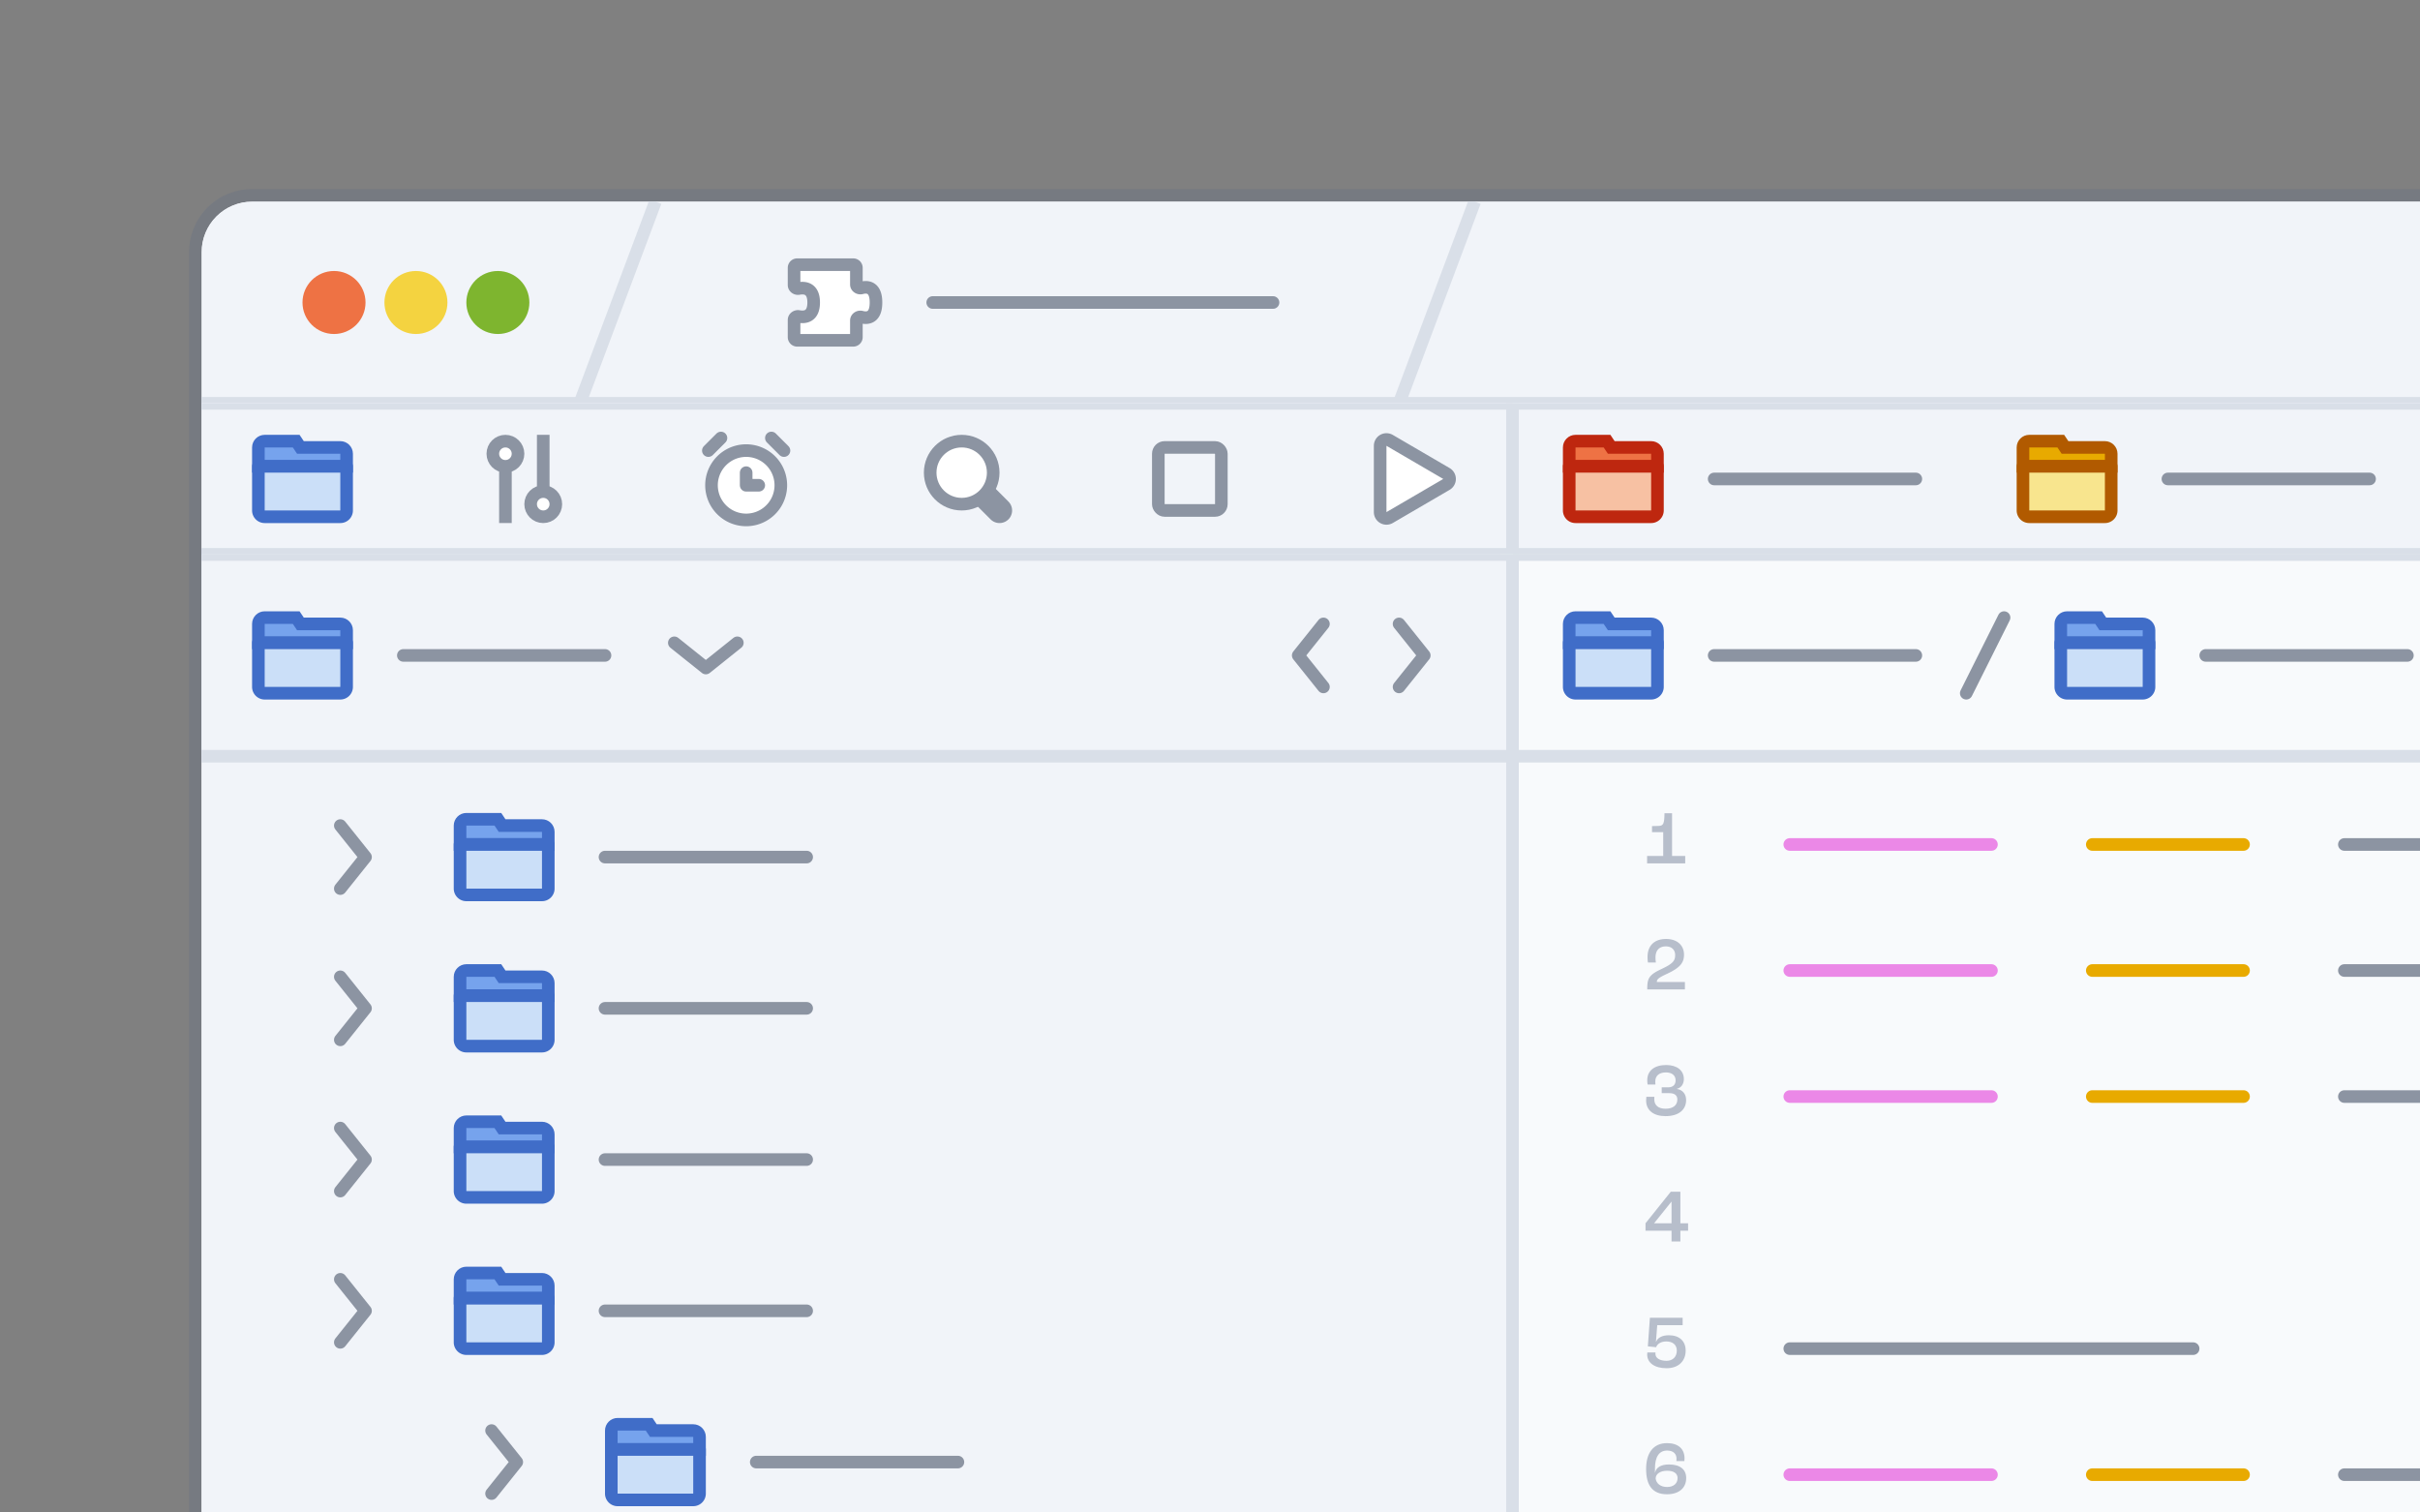 <svg xmlns="http://www.w3.org/2000/svg" width="384" height="240" fill="none"><rect width="100%" height="100%" fill="#808080" stroke="none"/><g clip-path="url(#a)"><g clip-path="url(#b)"><path fill="#FCF9F8" d="M32 40a8 8 0 0 1 8-8h544v392H32V40Z"/><g clip-path="url(#c)"><path fill="#F1F4F9" d="M32 32h765v32H32V32Z"/><circle cx="53" cy="48" r="5" fill="#EE7244"/><circle cx="66" cy="48" r="5" fill="#F4D340"/><circle cx="79" cy="48" r="5" fill="#7EB52F"/><path stroke="#D9DFE8" stroke-width="2" d="m92 64 12-32"/><path fill="#fff" stroke="#8C94A2" stroke-linecap="round" stroke-linejoin="round" stroke-miterlimit="10" stroke-width="2" d="M126 42.5a.5.5 0 0 1 .5-.5h8.889a.5.5 0 0 1 .5.5v2.645c0 .383.424.642.793.544.922-.245 2.318-.2 2.318 2.311 0 2.512-1.396 2.556-2.318 2.311-.369-.098-.793.161-.793.544V53.5a.5.5 0 0 1-.5.5H126.5a.5.5 0 0 1-.5-.5v-2.732c0-.362.379-.618.734-.55.92.177 2.377.092 2.377-2.218s-1.457-2.395-2.377-2.218c-.355.068-.734-.188-.734-.55V42.5Z"/><path stroke="#8C94A2" stroke-linecap="round" stroke-linejoin="round" stroke-miterlimit="10" stroke-width="2" d="M148 48h54"/><path stroke="#D9DFE8" stroke-width="2" d="m222 64 12-32"/></g><path fill="#D9DFE8" d="M797 63H32v2h765v-2Z"/><g clip-path="url(#d)"><path fill="#F1F4F9" d="M32 64h765v24H32V64Z"/><path fill="#F1F4F9" d="M32 64h208v24H32V64Z"/><path fill="#D9DFE8" d="M240 64h1v-1h-1v1Zm0 24v1h1v-1h-1ZM32 65h208v-2H32v2Zm207-1v24h2V64h-2Zm1 23H32v2h208v-2Z"/><path fill="#76A3ED" stroke="#406DC8" stroke-linecap="round" stroke-miterlimit="10" stroke-width="2" d="M55 74H41v-3c0-.55.45-1 1-1h5l.67 1H54c.55 0 1 .45 1 1v2Z"/><path fill="#CBDFF8" stroke="#406DC8" stroke-linecap="round" stroke-linejoin="round" stroke-miterlimit="10" stroke-width="2" d="M41 74h14v7a1 1 0 0 1-1 1H42a1 1 0 0 1-1-1v-7Z"/><circle cx="80.2" cy="72" r="2" fill="#fff" stroke="#8C94A2" stroke-width="2"/><circle cx="86.2" cy="80" r="2" fill="#fff" stroke="#8C94A2" stroke-width="2"/><path stroke="#8C94A2" stroke-width="2" d="M80.2 74v9M86.2 69v9"/><path fill="#fff" stroke="#8C94A2" stroke-linecap="round" stroke-linejoin="round" stroke-miterlimit="10" stroke-width="2" d="M118.4 82.5a5.5 5.5 0 1 0 0-11 5.5 5.5 0 0 0 0 11Z"/><path stroke="#8C94A2" stroke-linecap="round" stroke-linejoin="round" stroke-miterlimit="10" stroke-width="2" d="m112.4 71.5 2-2M124.4 71.5l-2-2"/><path fill="#F1F4F9" d="M118.4 75v2h2"/><path stroke="#8C94A2" stroke-linecap="round" stroke-linejoin="round" stroke-miterlimit="10" stroke-width="2" d="M118.4 75v2h2"/><path stroke="#8C94A2" stroke-linecap="round" stroke-miterlimit="10" stroke-width="4" d="m156.6 79 2 2"/><circle cx="152.6" cy="75" r="5" fill="#fff" stroke="#8C94A2" stroke-width="2"/><rect width="10" height="10" x="183.8" y="71" stroke="#8C94A2" stroke-linecap="round" stroke-linejoin="round" stroke-miterlimit="10" stroke-width="2" rx="1"/><path fill="#fff" stroke="#8C94A2" stroke-linecap="round" stroke-linejoin="round" stroke-miterlimit="10" stroke-width="2" d="M219 70.741a1 1 0 0 1 1.504-.864l9.015 5.26a1 1 0 0 1 0 1.727l-9.015 5.259a1 1 0 0 1-1.504-.864V70.741Z"/><path fill="#F1F4F9" d="M240 64h456v24H240z"/><path stroke="#D9DFE8" stroke-width="2" d="M240 64h456v24H240z"/><path fill="#EE7244" stroke="#BE270F" stroke-linecap="round" stroke-miterlimit="10" stroke-width="2" d="M263 74h-14v-3c0-.55.45-1 1-1h5l.67 1H262c.55 0 1 .45 1 1v2Z"/><path fill="#F7C1A3" stroke="#BE270F" stroke-linecap="round" stroke-linejoin="round" stroke-miterlimit="10" stroke-width="2" d="M249 74h14v7a1 1 0 0 1-1 1h-12a1 1 0 0 1-1-1v-7Z"/><path stroke="#8C94A2" stroke-linecap="round" stroke-linejoin="round" stroke-miterlimit="10" stroke-width="2" d="M272 76h32"/><path fill="#E8AA00" stroke="#B15A00" stroke-linecap="round" stroke-miterlimit="10" stroke-width="2" d="M335 74h-14v-3c0-.55.45-1 1-1h5l.67 1H334c.55 0 1 .45 1 1v2Z"/><path fill="#F8E58E" stroke="#B15A00" stroke-linecap="round" stroke-linejoin="round" stroke-miterlimit="10" stroke-width="2" d="M321 74h14v7a1 1 0 0 1-1 1h-12a1 1 0 0 1-1-1v-7Z"/><path stroke="#8C94A2" stroke-linecap="round" stroke-linejoin="round" stroke-miterlimit="10" stroke-width="2" d="M344 76h32"/></g><path fill="#D9DFE8" d="M797 87H32v2h765v-2Z"/><mask id="e" width="210" height="594" x="32" y="88" fill="#000" maskUnits="userSpaceOnUse"><path fill="#fff" d="M32 88h210v594H32z"/><path d="M32 88h208v594H32V88Z"/></mask><path fill="#FCF9F8" d="M32 88h208v594H32V88Z"/><path fill="#E8DCD9" d="M238 88v594h4V88h-4Z" mask="url(#e)"/><path fill="#E8DCD9" d="M240 118H32v4h208v-4Z" mask="url(#path-40-inside-2_705_2362)"/><path fill="#FCF9F8" stroke="#76A3ED" stroke-linecap="round" stroke-miterlimit="10" stroke-width="2" d="M55 102H41v-3c0-.55.45-1 1-1h5l.67 1H54c.55 0 1 .45 1 1v2Z"/><path fill="#FCF9F8" stroke="#76A3ED" stroke-linecap="round" stroke-linejoin="round" stroke-miterlimit="10" stroke-width="2" d="M41 102h14v7a1 1 0 0 1-1 1H42a1 1 0 0 1-1-1v-7Z"/><path stroke="#092E24" stroke-linecap="round" stroke-linejoin="round" stroke-miterlimit="10" stroke-width="2" d="M64 104h32"/><path stroke="#F1F4F9" stroke-linecap="round" stroke-linejoin="round" stroke-miterlimit="10" stroke-width="2" d="m107 102 5 4 5-4M210 99l-4 5 4 5M222 99l4 5-4 5M54 131l4 5-4 5"/><path fill="#FCF9F8" stroke="#76A3ED" stroke-linecap="round" stroke-miterlimit="10" stroke-width="2" d="M87 134H73v-3c0-.55.45-1 1-1h5l.67 1H86c.55 0 1 .45 1 1v2Z"/><path fill="#FCF9F8" stroke="#76A3ED" stroke-linecap="round" stroke-linejoin="round" stroke-miterlimit="10" stroke-width="2" d="M73 134h14v7a1 1 0 0 1-1 1H74a1 1 0 0 1-1-1v-7Z"/><path stroke="#092E24" stroke-linecap="round" stroke-linejoin="round" stroke-miterlimit="10" stroke-width="2" d="M96 136h32"/><path stroke="#F1F4F9" stroke-linecap="round" stroke-linejoin="round" stroke-miterlimit="10" stroke-width="2" d="m54 155 4 5-4 5"/><path fill="#FCF9F8" stroke="#76A3ED" stroke-linecap="round" stroke-miterlimit="10" stroke-width="2" d="M87 158H73v-3c0-.55.45-1 1-1h5l.67 1H86c.55 0 1 .45 1 1v2Z"/><path fill="#FCF9F8" stroke="#76A3ED" stroke-linecap="round" stroke-linejoin="round" stroke-miterlimit="10" stroke-width="2" d="M73 158h14v7a1 1 0 0 1-1 1H74a1 1 0 0 1-1-1v-7Z"/><path stroke="#092E24" stroke-linecap="round" stroke-linejoin="round" stroke-miterlimit="10" stroke-width="2" d="M96 160h32"/><path stroke="#F1F4F9" stroke-linecap="round" stroke-linejoin="round" stroke-miterlimit="10" stroke-width="2" d="m54 179 4 5-4 5"/><path fill="#FCF9F8" stroke="#76A3ED" stroke-linecap="round" stroke-miterlimit="10" stroke-width="2" d="M87 182H73v-3c0-.55.45-1 1-1h5l.67 1H86c.55 0 1 .45 1 1v2Z"/><path fill="#FCF9F8" stroke="#76A3ED" stroke-linecap="round" stroke-linejoin="round" stroke-miterlimit="10" stroke-width="2" d="M73 182h14v7a1 1 0 0 1-1 1H74a1 1 0 0 1-1-1v-7Z"/><path stroke="#092E24" stroke-linecap="round" stroke-linejoin="round" stroke-miterlimit="10" stroke-width="2" d="M96 184h32"/><path stroke="#F1F4F9" stroke-linecap="round" stroke-linejoin="round" stroke-miterlimit="10" stroke-width="2" d="m51 206 5 4 5-4"/><path fill="#FCF9F8" stroke="#76A3ED" stroke-linecap="round" stroke-miterlimit="10" stroke-width="2" d="M87 206H73v-3c0-.55.45-1 1-1h5l.67 1H86c.55 0 1 .45 1 1v2Z"/><path fill="#FCF9F8" stroke="#76A3ED" stroke-linecap="round" stroke-linejoin="round" stroke-miterlimit="10" stroke-width="2" d="M73 206h14v7a1 1 0 0 1-1 1H74a1 1 0 0 1-1-1v-7Z"/><path stroke="#092E24" stroke-linecap="round" stroke-linejoin="round" stroke-miterlimit="10" stroke-width="2" d="M96 208h32"/><path stroke="#F1F4F9" stroke-linecap="round" stroke-linejoin="round" stroke-miterlimit="10" stroke-width="2" d="m78 227 4 5-4 5"/><path fill="#FCF9F8" stroke="#76A3ED" stroke-linecap="round" stroke-miterlimit="10" stroke-width="2" d="M111 230H97v-3c0-.55.45-1 1-1h5l.67 1H110c.55 0 1 .45 1 1v2Z"/><path fill="#FCF9F8" stroke="#76A3ED" stroke-linecap="round" stroke-linejoin="round" stroke-miterlimit="10" stroke-width="2" d="M97 230h14v7a1 1 0 0 1-1 1H98a1 1 0 0 1-1-1v-7Z"/><path stroke="#092E24" stroke-linecap="round" stroke-linejoin="round" stroke-miterlimit="10" stroke-width="2" d="M120 232h32"/><g clip-path="url(#f)"><path fill="#F8FAFC" d="M240 88h344v594H240V88Z"/><path stroke="#D9DFE8" stroke-width="2" d="M240 88h344v32H240z"/><path fill="#76A3ED" stroke="#406DC8" stroke-linecap="round" stroke-miterlimit="10" stroke-width="2" d="M263 102h-14v-3c0-.55.45-1 1-1h5l.67 1H262c.55 0 1 .45 1 1v2Z"/><path fill="#CBDFF8" stroke="#406DC8" stroke-linecap="round" stroke-linejoin="round" stroke-miterlimit="10" stroke-width="2" d="M249 102h14v7a1 1 0 0 1-1 1h-12a1 1 0 0 1-1-1v-7Z"/><path stroke="#8C94A2" stroke-linecap="round" stroke-linejoin="round" stroke-miterlimit="10" stroke-width="2" d="M272 104h32"/><path stroke="#8C94A2" stroke-linecap="round" stroke-width="2" d="m312 110 6-12"/><path fill="#76A3ED" stroke="#406DC8" stroke-linecap="round" stroke-miterlimit="10" stroke-width="2" d="M341 102h-14v-3c0-.55.45-1 1-1h5l.67 1H340c.55 0 1 .45 1 1v2Z"/><path fill="#CBDFF8" stroke="#406DC8" stroke-linecap="round" stroke-linejoin="round" stroke-miterlimit="10" stroke-width="2" d="M327 102h14v7a1 1 0 0 1-1 1h-12a1 1 0 0 1-1-1v-7Z"/><path stroke="#8C94A2" stroke-linecap="round" stroke-linejoin="round" stroke-miterlimit="10" stroke-width="2" d="M350 104h32"/><path fill="#B7BECB" d="M261.358 137v-1.176h2.556v-3.78h-1.776v-.96l1.032-.024c.768-.024.924-.336.948-2.016h1.2v6.78h2.088V137h-6.048Z"/><path stroke="#EB88E7" stroke-linecap="round" stroke-linejoin="round" stroke-miterlimit="10" stroke-width="2" d="M284 134h32"/><path stroke="#E8AA00" stroke-linecap="round" stroke-linejoin="round" stroke-miterlimit="10" stroke-width="2" d="M332 134h24"/><path stroke="#8C94A2" stroke-linecap="round" stroke-linejoin="round" stroke-miterlimit="10" stroke-width="2" d="M372 134h32"/><path fill="#B7BECB" d="M261.382 157c0-1.752.228-2.292 2.292-3.252 1.776-.84 2.136-1.296 2.136-2.196 0-.828-.552-1.38-1.476-1.38-1.056 0-1.644.648-1.644 1.764 0 .264.024.564.06.792h-1.26a5.276 5.276 0 0 1-.06-.888c0-1.704.996-2.844 2.94-2.844 1.8 0 2.844 1.044 2.844 2.484 0 1.224-.54 2.04-2.676 3.036-1.488.684-1.632.912-1.632 1.308h4.452V157h-5.976Z"/><path stroke="#EB88E7" stroke-linecap="round" stroke-linejoin="round" stroke-miterlimit="10" stroke-width="2" d="M284 154h32"/><path stroke="#E8AA00" stroke-linecap="round" stroke-linejoin="round" stroke-miterlimit="10" stroke-width="2" d="M332 154h24"/><path stroke="#8C94A2" stroke-linecap="round" stroke-linejoin="round" stroke-miterlimit="10" stroke-width="2" d="M372 154h12"/><path fill="#B7BECB" d="M264.286 177.108c-1.92 0-3.084-.936-3.084-2.484 0-.204.024-.456.036-.588h1.272c-.012.18-.012.312-.012.384 0 .972.648 1.512 1.788 1.512 1.188 0 1.872-.552 1.872-1.464 0-.66-.444-1.008-1.272-1.008h-1.212v-.924h1.02c.78 0 1.188-.42 1.188-1.104 0-.792-.588-1.26-1.536-1.26-1.104 0-1.692.552-1.692 1.452 0 .192.012.36.024.468h-1.236c-.036-.132-.06-.396-.06-.684 0-1.488 1.116-2.412 3-2.412 1.68 0 2.808.828 2.808 2.232 0 .768-.408 1.38-1.08 1.536v.036c.9.144 1.44.816 1.44 1.752 0 1.584-1.224 2.556-3.264 2.556Z"/><path stroke="#EB88E7" stroke-linecap="round" stroke-linejoin="round" stroke-miterlimit="10" stroke-width="2" d="M284 174h32"/><path stroke="#E8AA00" stroke-linecap="round" stroke-linejoin="round" stroke-miterlimit="10" stroke-width="2" d="M332 174h24"/><path stroke="#8C94A2" stroke-linecap="round" stroke-linejoin="round" stroke-miterlimit="10" stroke-width="2" d="M372 174h18"/><path fill="#B7BECB" d="M265.234 197v-1.716h-4.128v-1.176l4.008-5.004h1.524v5.004h1.224v1.176h-1.224V197h-1.404Zm-2.76-2.892h2.76v-3.432h-.012l-2.748 3.42v.012ZM264.466 217.108c-1.908 0-3.096-.84-3.096-2.184 0-.12.012-.24.024-.312h1.296c-.012.096-.012.168-.012.216 0 .672.696 1.104 1.764 1.104 1.008 0 1.632-.66 1.632-1.62 0-.9-.636-1.452-1.668-1.452-.792 0-1.416.348-1.62.912l-1.308-.132.324-4.536h5.196v1.176h-4.032l-.204 2.616.024.012c.24-.636.972-1.032 2.016-1.032 1.704 0 2.676.948 2.676 2.436 0 1.68-1.164 2.796-3.012 2.796Z"/><path stroke="#8C94A2" stroke-linecap="round" stroke-linejoin="round" stroke-miterlimit="10" stroke-width="2" d="M284 214h64"/><path fill="#B7BECB" d="M264.514 237.108c-2.328 0-3.312-1.452-3.312-4.008 0-2.544 1.14-4.104 3.312-4.104 1.8 0 2.784.924 2.784 2.424 0 .144-.012.312-.024.42h-1.272c.012-.12.024-.24.024-.372 0-.78-.516-1.296-1.488-1.296-1.32 0-1.932 1.068-1.932 2.844v.636h.024c.156-.792.936-1.272 2.196-1.272 1.8 0 2.736.816 2.736 2.16 0 1.584-1.164 2.568-3.048 2.568Zm.012-1.152c1.02 0 1.668-.552 1.668-1.416 0-.732-.588-1.164-1.656-1.164-1.128 0-1.824.528-1.824 1.236.096.792.792 1.344 1.812 1.344Z"/><path stroke="#EB88E7" stroke-linecap="round" stroke-linejoin="round" stroke-miterlimit="10" stroke-width="2" d="M284 234h32"/><path stroke="#E8AA00" stroke-linecap="round" stroke-linejoin="round" stroke-miterlimit="10" stroke-width="2" d="M332 234h24"/><path stroke="#8C94A2" stroke-linecap="round" stroke-linejoin="round" stroke-miterlimit="10" stroke-width="2" d="M372 234h32"/></g><path fill="#D9DFE8" d="M583 88v594h2V88h-2Z"/><g clip-path="url(#g)"><path fill="#F1F4F9" d="M32 88h208v594H32V88Z"/><path fill="#F1F4F9" d="M32 88h208v32H32V88Z"/><path fill="#D9DFE8" d="M240 88h1v-1h-1v1Zm0 32v1h1v-1h-1ZM32 89h208v-2H32v2Zm207-1v32h2V88h-2Zm1 31H32v2h208v-2Z"/><path fill="#76A3ED" stroke="#406DC8" stroke-linecap="round" stroke-miterlimit="10" stroke-width="2" d="M55 102H41v-3c0-.55.45-1 1-1h5l.67 1H54c.55 0 1 .45 1 1v2Z"/><path fill="#CBDFF8" stroke="#406DC8" stroke-linecap="round" stroke-linejoin="round" stroke-miterlimit="10" stroke-width="2" d="M41 102h14v7a1 1 0 0 1-1 1H42a1 1 0 0 1-1-1v-7Z"/><path stroke="#8C94A2" stroke-linecap="round" stroke-linejoin="round" stroke-miterlimit="10" stroke-width="2" d="M64 104h32M107 102l5 4 5-4M210 99l-4 5 4 5M222 99l4 5-4 5M54 131l4 5-4 5"/><path fill="#76A3ED" stroke="#406DC8" stroke-linecap="round" stroke-miterlimit="10" stroke-width="2" d="M87 134H73v-3c0-.55.45-1 1-1h5l.67 1H86c.55 0 1 .45 1 1v2Z"/><path fill="#CBDFF8" stroke="#406DC8" stroke-linecap="round" stroke-linejoin="round" stroke-miterlimit="10" stroke-width="2" d="M73 134h14v7a1 1 0 0 1-1 1H74a1 1 0 0 1-1-1v-7Z"/><path stroke="#8C94A2" stroke-linecap="round" stroke-linejoin="round" stroke-miterlimit="10" stroke-width="2" d="M96 136h32M54 155l4 5-4 5"/><path fill="#76A3ED" stroke="#406DC8" stroke-linecap="round" stroke-miterlimit="10" stroke-width="2" d="M87 158H73v-3c0-.55.45-1 1-1h5l.67 1H86c.55 0 1 .45 1 1v2Z"/><path fill="#CBDFF8" stroke="#406DC8" stroke-linecap="round" stroke-linejoin="round" stroke-miterlimit="10" stroke-width="2" d="M73 158h14v7a1 1 0 0 1-1 1H74a1 1 0 0 1-1-1v-7Z"/><path stroke="#8C94A2" stroke-linecap="round" stroke-linejoin="round" stroke-miterlimit="10" stroke-width="2" d="M96 160h32M54 179l4 5-4 5"/><path fill="#76A3ED" stroke="#406DC8" stroke-linecap="round" stroke-miterlimit="10" stroke-width="2" d="M87 182H73v-3c0-.55.45-1 1-1h5l.67 1H86c.55 0 1 .45 1 1v2Z"/><path fill="#CBDFF8" stroke="#406DC8" stroke-linecap="round" stroke-linejoin="round" stroke-miterlimit="10" stroke-width="2" d="M73 182h14v7a1 1 0 0 1-1 1H74a1 1 0 0 1-1-1v-7Z"/><path stroke="#8C94A2" stroke-linecap="round" stroke-linejoin="round" stroke-miterlimit="10" stroke-width="2" d="M96 184h32M54 203l4 5-4 5"/><path fill="#76A3ED" stroke="#406DC8" stroke-linecap="round" stroke-miterlimit="10" stroke-width="2" d="M87 206H73v-3c0-.55.45-1 1-1h5l.67 1H86c.55 0 1 .45 1 1v2Z"/><path fill="#CBDFF8" stroke="#406DC8" stroke-linecap="round" stroke-linejoin="round" stroke-miterlimit="10" stroke-width="2" d="M73 206h14v7a1 1 0 0 1-1 1H74a1 1 0 0 1-1-1v-7Z"/><path stroke="#8C94A2" stroke-linecap="round" stroke-linejoin="round" stroke-miterlimit="10" stroke-width="2" d="M96 208h32M78 227l4 5-4 5"/><path fill="#76A3ED" stroke="#406DC8" stroke-linecap="round" stroke-miterlimit="10" stroke-width="2" d="M111 230H97v-3c0-.55.45-1 1-1h5l.67 1H110c.55 0 1 .45 1 1v2Z"/><path fill="#CBDFF8" stroke="#406DC8" stroke-linecap="round" stroke-linejoin="round" stroke-miterlimit="10" stroke-width="2" d="M97 230h14v7a1 1 0 0 1-1 1H98a1 1 0 0 1-1-1v-7Z"/><path stroke="#8C94A2" stroke-linecap="round" stroke-linejoin="round" stroke-miterlimit="10" stroke-width="2" d="M120 232h32"/></g><path fill="#D9DFE8" d="M239 88v594h2V88h-2Z"/></g><path stroke="#22468E" stroke-opacity=".1" stroke-width="2" d="M585 32v-1H40a9 9 0 0 0-9 9v385h554V32Z"/></g><defs><clipPath id="a"><path fill="#fff" d="M0 0h384v240H0z"/></clipPath><clipPath id="b"><path fill="#fff" d="M32 40a8 8 0 0 1 8-8h544v392H32V40Z"/></clipPath><clipPath id="c"><path fill="#fff" d="M32 32h765v32H32V32Z"/></clipPath><clipPath id="d"><path fill="#fff" d="M32 64h765v24H32V64Z"/></clipPath><clipPath id="f"><path fill="#fff" d="M240 88h344v594H240V88Z"/></clipPath><clipPath id="g"><path fill="#fff" d="M32 88h208v594H32V88Z"/></clipPath></defs></svg>
